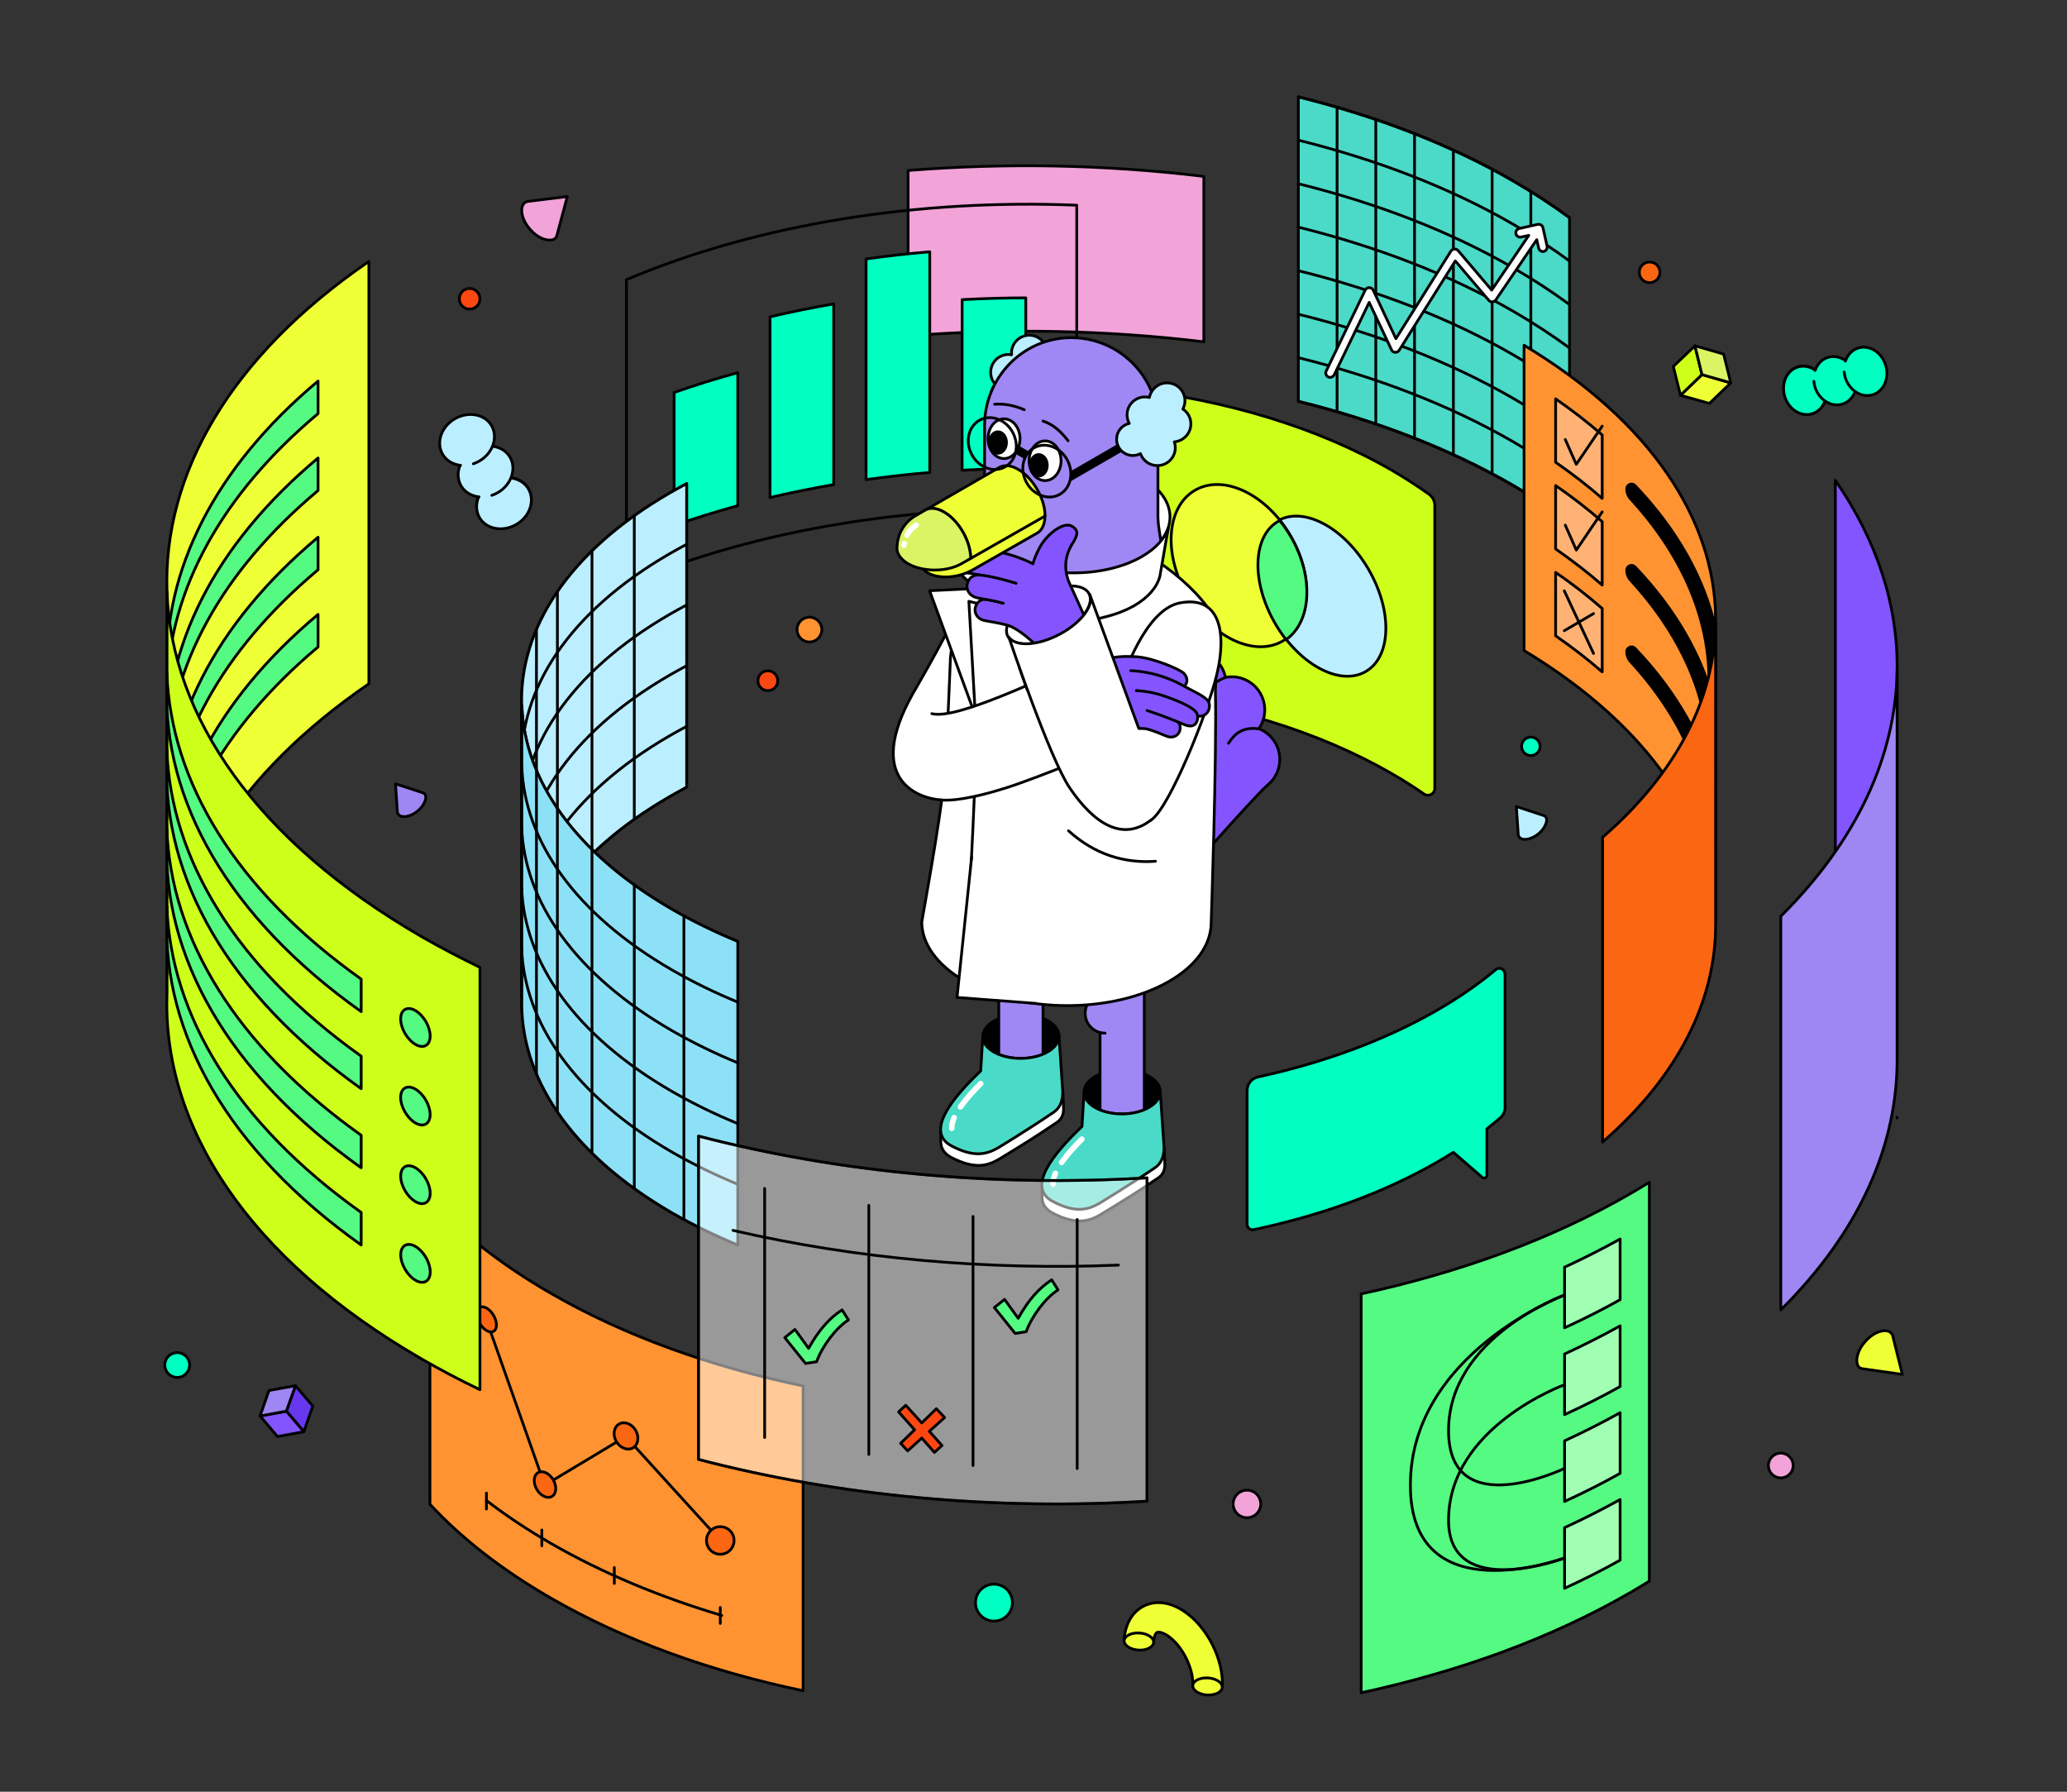 <svg xml:space="preserve" style="enable-background:new 0 0 1500 1300;" viewBox="0 0 1500 1300" y="0px" x="0px" xmlns:xlink="http://www.w3.org/1999/xlink" xmlns="http://www.w3.org/2000/svg" version="1.1">
<rect x="0" y="0" width="1500" height="1300" fill="#333333" stroke="none"/>
<style type="text/css">
	.st0{opacity:0.3;}
	.st1{clip-path:url(#SVGID_2_);}
	.st2{fill:none;stroke:#0D1FFF;stroke-width:2.156;stroke-linecap:round;stroke-linejoin:round;stroke-miterlimit:10;}
	.st3{fill:#4ADAC7;stroke:#000000;stroke-width:2;stroke-linecap:round;stroke-linejoin:round;stroke-miterlimit:10;}
	.st4{fill:#9E86F3;stroke:#000000;stroke-width:2;stroke-linecap:round;stroke-linejoin:round;stroke-miterlimit:10;}
	.st5{fill:#9F87F4;stroke:#000000;stroke-width:2;stroke-linecap:round;stroke-linejoin:round;stroke-miterlimit:10;}
	.st6{fill:#6637ED;stroke:#000000;stroke-width:2.156;stroke-linecap:round;stroke-linejoin:round;stroke-miterlimit:10;}
	.st7{fill:#FFFFFF;stroke:#000000;stroke-width:2;stroke-linecap:round;stroke-linejoin:round;stroke-miterlimit:10;}
	.st8{stroke:#000000;stroke-width:2;stroke-linecap:round;stroke-linejoin:round;stroke-miterlimit:10;}
	.st9{fill:none;stroke:#FFFFFF;stroke-width:4;stroke-linecap:round;stroke-linejoin:round;stroke-miterlimit:10;}
	.st10{fill:none;stroke:#000000;stroke-width:2;stroke-linecap:round;stroke-linejoin:round;stroke-miterlimit:10;}
	.st11{fill:#00FFC1;stroke:#000000;stroke-width:2;stroke-linecap:round;stroke-linejoin:round;stroke-miterlimit:10;}
	.st12{fill:#6637ED;stroke:#000000;stroke-width:2;stroke-linecap:round;stroke-linejoin:round;stroke-miterlimit:10;}
	.st13{fill:#FF9331;stroke:#000000;stroke-width:2;stroke-linecap:round;stroke-linejoin:round;stroke-miterlimit:10;}
	.st14{fill:#EDFF36;stroke:#000000;stroke-width:2;stroke-linecap:round;stroke-linejoin:round;stroke-miterlimit:10;}
	.st15{fill:#D9F364;stroke:#000000;stroke-width:2;stroke-linecap:round;stroke-linejoin:round;stroke-miterlimit:10;}
	.st16{fill:#EFFF36;stroke:#000000;stroke-width:2;stroke-linecap:round;stroke-linejoin:round;stroke-miterlimit:10;}
	.st17{fill:#FA4712;stroke:#000000;stroke-width:2;stroke-linecap:round;stroke-linejoin:round;stroke-miterlimit:10;}
	.st18{fill:none;}
	.st19{fill:#FFFFFF;}
	.st20{fill:none;stroke:#000000;stroke-width:2;stroke-linecap:round;stroke-linejoin:round;}
	.st21{fill:none;stroke:#000000;stroke-width:2;stroke-linecap:round;stroke-linejoin:round;stroke-dasharray:11.938,11.938;}
	.st22{fill:none;stroke:#000000;stroke-width:2;stroke-linecap:round;stroke-linejoin:round;stroke-dasharray:12.293,12.293;}
	.st23{fill:#F1A2D7;stroke:#000000;stroke-width:2;stroke-linecap:round;stroke-linejoin:round;stroke-miterlimit:10;}
	.st24{fill:#54FA81;stroke:#000000;stroke-width:2;stroke-linecap:round;stroke-linejoin:round;stroke-miterlimit:10;}
	.st25{fill:#BBEEFF;stroke:#000000;stroke-width:2;stroke-linecap:round;stroke-linejoin:round;stroke-miterlimit:10;}
	.st26{fill:#FF9431;stroke:#000000;stroke-width:2;stroke-linecap:round;stroke-linejoin:round;stroke-miterlimit:10;}
	.st27{fill:#DAF464;stroke:#000000;stroke-width:2;stroke-linecap:round;stroke-linejoin:round;stroke-miterlimit:10;}
	.st28{fill:#CCEF2D;stroke:#000000;stroke-width:2;stroke-linecap:round;stroke-linejoin:round;stroke-miterlimit:10;}
	.st29{fill:#F96612;stroke:#000000;stroke-width:2;stroke-linecap:round;stroke-linejoin:round;stroke-miterlimit:10;}
	.st30{fill:none;stroke:#FFFFFF;stroke-width:8;stroke-linecap:round;stroke-linejoin:round;stroke-miterlimit:10;}
	.st31{clip-path:url(#SVGID_4_);}
	.st32{fill:#EEFF36;stroke:#000000;stroke-width:2;stroke-linecap:round;stroke-linejoin:round;stroke-miterlimit:10;}
	.st33{fill:#CBCBCB;stroke:#000000;stroke-width:2;stroke-linecap:round;stroke-linejoin:round;stroke-miterlimit:10;}
	.st34{fill:#545867;stroke:#000000;stroke-width:2;stroke-linecap:round;stroke-linejoin:round;stroke-miterlimit:10;}
	.st35{fill:#CDFF1A;stroke:#000000;stroke-width:2;stroke-linecap:round;stroke-linejoin:round;stroke-miterlimit:10;}
	.st36{fill:#FA6612;stroke:#000000;stroke-width:2;stroke-linecap:round;stroke-linejoin:round;stroke-miterlimit:10;}
	.st37{fill:#8355FF;stroke:#000000;stroke-width:2;stroke-linecap:round;stroke-linejoin:round;stroke-miterlimit:10;}
	.st38{fill:#1C221B;stroke:#000000;stroke-width:2;stroke-linecap:round;stroke-linejoin:round;stroke-miterlimit:10;}
	.st39{fill:#222921;stroke:#000000;stroke-width:2;stroke-linecap:round;stroke-linejoin:round;stroke-miterlimit:10;}
	.st40{fill:#30392D;stroke:#000000;stroke-width:2;stroke-linecap:round;stroke-linejoin:round;stroke-miterlimit:10;}
	.st41{fill:#829E8A;stroke:#000000;stroke-width:2;stroke-linecap:round;stroke-linejoin:round;stroke-miterlimit:10;}
	.st42{clip-path:url(#SVGID_6_);}
	.st43{fill:none;stroke:#000000;stroke-width:2.156;stroke-linecap:round;stroke-linejoin:round;stroke-miterlimit:10;}
	.st44{fill:#F2A3D8;stroke:#000000;stroke-width:2;stroke-linecap:round;stroke-linejoin:round;stroke-miterlimit:10;}
	.st45{fill:none;stroke:#FFFFFF;stroke-width:3;stroke-linecap:round;stroke-linejoin:round;stroke-miterlimit:10;}
	.st46{fill:#8455FF;stroke:#000000;stroke-width:2;stroke-linecap:round;stroke-linejoin:round;stroke-miterlimit:10;}
	.st47{fill:#FB6612;stroke:#000000;stroke-width:2;stroke-linecap:round;stroke-linejoin:round;stroke-miterlimit:10;}
	.st48{fill:none;stroke:#000000;stroke-width:5;stroke-linecap:round;stroke-linejoin:round;stroke-miterlimit:10;}
	.st49{fill:none;stroke:#FFFFFF;stroke-width:3;stroke-miterlimit:10;}
	.st50{fill:#9E86F3;}
	.st51{fill:none;stroke:#000000;stroke-width:4;stroke-linecap:round;stroke-linejoin:round;stroke-miterlimit:10;}
	.st52{fill:none;stroke:#000000;stroke-width:11;stroke-linecap:round;stroke-linejoin:round;stroke-miterlimit:10;}
	.st53{fill:#6637EE;stroke:#000000;stroke-width:2;stroke-linecap:round;stroke-linejoin:round;stroke-miterlimit:10;}
	.st54{fill:#8455FF;stroke:#000000;stroke-width:2.156;stroke-linecap:round;stroke-linejoin:round;stroke-miterlimit:10;}
	.st55{fill:#4ADBC8;stroke:#000000;stroke-width:2;stroke-linecap:round;stroke-linejoin:round;stroke-miterlimit:10;}
	.st56{fill:none;stroke:#000000;stroke-width:4;stroke-linejoin:round;stroke-miterlimit:10;}
	.st57{fill:#FB4712;stroke:#000000;stroke-width:2;stroke-linecap:round;stroke-linejoin:round;stroke-miterlimit:10;}
	.st58{fill:#BBEEFF;stroke:#000000;stroke-width:2;stroke-linejoin:round;stroke-miterlimit:10;}
	.st59{fill:none;stroke:#000000;stroke-width:2;stroke-linejoin:round;stroke-miterlimit:10;}
	.st60{fill:#00FFC2;stroke:#000000;stroke-width:2;stroke-linecap:round;stroke-linejoin:round;stroke-miterlimit:10;}
	.st61{fill:none;stroke:#FFFFFF;stroke-width:2;stroke-linecap:round;stroke-linejoin:round;stroke-miterlimit:10;}
	.st62{fill:#CEFF1A;stroke:#000000;stroke-width:2;stroke-linecap:round;stroke-linejoin:round;stroke-miterlimit:10;}
	.st63{fill:#FB4712;}
	.st64{fill:#CDF02D;stroke:#000000;stroke-width:2;stroke-linecap:round;stroke-linejoin:round;stroke-miterlimit:10;}
	.st65{clip-path:url(#SVGID_8_);}
	.st66{fill:#FFB273;stroke:#000000;stroke-width:2;stroke-linecap:round;stroke-linejoin:round;stroke-miterlimit:10;}
	.st67{fill:#8DE1F7;stroke:#000000;stroke-width:2;stroke-linecap:round;stroke-linejoin:round;stroke-miterlimit:10;}
	.st68{fill:#A1FFB3;stroke:#000000;stroke-width:2;stroke-linecap:round;stroke-linejoin:round;stroke-miterlimit:10;}
	.st69{opacity:0.5;fill:#FFFFFF;stroke:#000000;stroke-width:2;stroke-linecap:round;stroke-linejoin:round;stroke-miterlimit:10;}
	.st70{fill:none;stroke:#000000;stroke-width:14;stroke-linecap:round;stroke-linejoin:round;stroke-miterlimit:10;}
	.st71{fill:none;stroke:#000000;stroke-width:18;stroke-linecap:round;stroke-linejoin:round;stroke-miterlimit:10;}
	.st72{opacity:0.1;stroke:#000000;stroke-width:2;stroke-linecap:round;stroke-linejoin:round;stroke-miterlimit:10;}
	.st73{fill:none;stroke:#FFFFFF;stroke-width:5;stroke-linecap:round;stroke-linejoin:round;stroke-miterlimit:10;}
	.st74{fill:#FF88DD;stroke:#000000;stroke-width:2;stroke-linecap:round;stroke-linejoin:round;stroke-miterlimit:10;}
	.st75{opacity:0.4;}
	.st76{fill:#A997FF;stroke:#000000;stroke-width:2;stroke-linecap:round;stroke-linejoin:round;stroke-miterlimit:10;}
	.st77{fill:#FF8533;stroke:#000000;stroke-width:2;stroke-linecap:round;stroke-linejoin:round;stroke-miterlimit:10;}
	.st78{fill:#47E247;stroke:#000000;stroke-width:2;stroke-linecap:round;stroke-linejoin:round;stroke-miterlimit:10;}
	.st79{fill:#36C636;stroke:#000000;stroke-width:2;stroke-linecap:round;stroke-linejoin:round;stroke-miterlimit:10;}
	.st80{fill:#40F46A;stroke:#000000;stroke-width:2;stroke-linecap:round;stroke-linejoin:round;stroke-miterlimit:10;}
	.st81{stroke:#FFFFFF;stroke-width:2.324;stroke-linecap:round;stroke-linejoin:round;stroke-miterlimit:10;}
	.st82{fill:none;stroke:#FFFFFF;stroke-width:2.324;stroke-linecap:round;stroke-linejoin:round;stroke-miterlimit:10;}
	.st83{fill:#83E8FF;stroke:#000000;stroke-width:2;stroke-miterlimit:10;}
	.st84{stroke:#FFFFFF;stroke-width:2.156;stroke-linecap:round;stroke-linejoin:round;stroke-miterlimit:10;}
	.st85{stroke:#FFFFFF;stroke-width:2.505;stroke-linecap:round;stroke-linejoin:round;stroke-miterlimit:10;}
	.st86{fill:#A492F7;stroke:#000000;stroke-width:2;stroke-linecap:round;stroke-linejoin:round;stroke-miterlimit:10;}
	.st87{clip-path:url(#SVGID_10_);}
	.st88{fill:#F2F5F2;stroke:#000000;stroke-width:2;stroke-linecap:round;stroke-linejoin:round;stroke-miterlimit:10;}
	.st89{display:none;}
	.st90{display:inline;}
	.st91{display:inline;fill:#FFFFFF;}
</style>
<g id="Layer_2">
</g>
<g id="Layer_1">
	<g>
		<g>
			<g>
				<g>
					
						<ellipse ry="17.8" rx="15.3" cy="283.2" cx="1309.8" class="st11" transform="matrix(0.955 -0.297 0.297 0.955 -25.021 401.654)"></ellipse>
					<path d="M1323.2,293.6c2.4-4.1,3-9.6,1.3-14.9c-0.6-1.8-1.3-3.4-2.3-4.9c-3.7-1.4-6.3-2-5.9,3.1
						C1316.8,282.4,1318.3,290.2,1323.2,293.6z" class="st11"></path>
				</g>
				<g>
					<path d="M1315.1,300.2c-8.1,2.5-17-3.1-19.9-12.4c-0.4-1.4-0.7-2.7-0.8-4.1c-0.8-7.9,3.3-15.3,10.2-17.4
						c8.1-2.5,17,3.1,19.9,12.4C1327.4,288,1323.2,297.7,1315.1,300.2z" class="st11"></path>
				</g>
				<g>
					<path d="M1317.2,268.8c0-0.1,0.1-0.2,0.1-0.3c1.6-4.4,4.8-7.8,9.2-9.2c8.1-2.5,17,3.1,19.9,12.4
						c2.9,9.4-1.3,19-9.4,21.5c-8.1,2.5-17-3.1-19.9-12.4c-0.4-1.4-0.7-2.7-0.8-4.1" class="st11"></path>
				</g>
				<g>
					<path d="M1339.2,262c0-0.1,0.1-0.2,0.1-0.3c1.6-4.4,4.8-7.8,9.2-9.2c8.1-2.5,17,3.1,19.9,12.4
						c2.9,9.4-1.3,19-9.4,21.5c-8.1,2.5-17-3.1-19.9-12.4c-0.4-1.4-0.7-2.7-0.8-4.1" class="st11"></path>
				</g>
			</g>
		</g>
		<g>
			<g>
				<g>
					
						<ellipse ry="17.7" rx="20.6" cy="365.1" cx="365.7" class="st25" transform="matrix(0.863 -0.505 0.505 0.863 -134.266 234.496)"></ellipse>
					<path d="M373.9,347.4c-5.3-1.6-11.6-0.9-17.2,2.4c-1.9,1.1-3.5,2.4-4.9,3.8c-0.6,4.6-0.6,7.6,5,5.8
						C363,357.5,371.4,353.8,373.9,347.4z" class="st25"></path>
				</g>
				<g>
					<path d="M383.5,354.8c4.9,8.5,1,20-8.8,25.7c-1.4,0.8-2.9,1.5-4.4,2c-8.7,2.9-18.1,0.3-22.3-6.9
						c-4.9-8.5-1-20,8.8-25.7C366.6,344.1,378.6,346.3,383.5,354.8z" class="st25"></path>
				</g>
				<g>
					<path d="M347.6,360.5c-0.1,0-0.2,0-0.3,0c-5.3-0.7-10-3.4-12.7-8c-4.9-8.5-1-20,8.8-25.7
						c9.8-5.7,21.8-3.5,26.7,4.9s1,20-8.8,25.7c-1.4,0.8-2.9,1.5-4.4,2" class="st25"></path>
				</g>
				<g>
					<path d="M334.2,337.6c-0.1,0-0.2,0-0.3,0c-5.3-0.7-10-3.4-12.7-8c-4.9-8.5-1-20,8.8-25.7
						c9.8-5.7,21.8-3.5,26.7,4.9s1,20-8.8,25.7c-1.4,0.8-2.9,1.5-4.4,2" class="st25"></path>
				</g>
			</g>
		</g>
		<path d="M659,123.7v120c71.2-5.7,143.9-4.2,214.6,4.3v-120C802.9,119.4,730.2,118,659,123.7z" class="st44"></path>
		<g>
			<path d="M267.7,189.7C167,258.6,118.2,344.2,121.2,429.5v291.2c2.9-80.2,51.8-159.8,146.5-224.6V189.7z" class="st32"></path>
			<path d="M230.8,276.5c-75.7,63.4-112.2,137.8-109.6,211.9v8.4c2.5-69,39.1-137.6,109.6-196.7V276.5z" class="st24"></path>
			<path d="M230.8,332.3c-75.7,63.4-112.2,137.8-109.6,211.9v8.4c2.5-69,39.1-137.6,109.6-196.7V332.3z" class="st24"></path>
			<path d="M230.8,389.8c-75.7,63.4-112.2,137.8-109.6,211.9v8.4c2.5-69,39.1-137.6,109.6-196.7V389.8z" class="st24"></path>
			<path d="M230.8,445.8c-75.7,63.4-112.2,137.8-109.6,211.9v8.4c2.5-69,39.1-137.6,109.6-196.7V445.8z" class="st24"></path>
		</g>
		<g>
			<path d="M942.2,291.3c56.7,14,109.9,34.4,156.2,61.2c14.6,8.5,28.2,17.3,40.6,26.5V158c-12.5-9.2-26-18-40.6-26.5
				c-46.3-26.8-99.5-47.1-156.2-61.2V291.3z" class="st3"></path>
			<line y2="298.9" x2="970.3" y1="77.8" x1="970.3" class="st10"></line>
			<line y2="307.7" x2="998.4" y1="86.7" x1="998.4" class="st10"></line>
			<line y2="318.1" x2="1026.5" y1="97" x1="1026.5" class="st10"></line>
			<line y2="330" x2="1054.7" y1="109" x1="1054.7" class="st10"></line>
			<line y2="343.8" x2="1082.8" y1="122.8" x1="1082.8" class="st10"></line>
			<line y2="360" x2="1110.9" y1="139" x1="1110.9" class="st10"></line>
			<path d="M1139,189.4c-12.5-9.2-26-18-40.6-26.5c-46.3-26.8-99.5-47.1-156.2-61.2" class="st10"></path>
			<path d="M1139,157.9c-12.5-9.2-26-18-40.6-26.5c-46.3-26.8-99.5-47.1-156.2-61.2" class="st10"></path>
			<path d="M1139,347.2c-12.5-9.2-26-18-40.6-26.5c-46.3-26.8-99.5-47.1-156.2-61.2" class="st10"></path>
			<path d="M1139,315.7c-12.5-9.2-26-18-40.6-26.5C1052,262.4,998.9,242,942.2,228" class="st10"></path>
			<path d="M1139,284.1c-12.5-9.2-26-18-40.6-26.5c-46.3-26.8-99.5-47.1-156.2-61.2" class="st10"></path>
			<path d="M1139,252.5c-12.5-9.2-26-18-40.6-26.5c-46.3-26.8-99.5-47.1-156.2-61.2" class="st10"></path>
			<path d="M1139,221c-12.5-9.2-26-18-40.6-26.5c-46.3-26.8-99.5-47.1-156.2-61.2" class="st10"></path>
			<path d="M1139,378.8c-12.5-9.2-26-18-40.6-26.5c-46.3-26.8-99.5-47.1-156.2-61.2" class="st10"></path>
			<path d="M1122.7,178.6l-3-13.4c-0.1-0.7-0.5-1.2-0.9-1.6c-0.7-0.7-1.8-1-2.9-0.8l-13.4,3c-1.7,0.4-2.8,2.1-2.4,3.8
				c0.3,1.5,1.7,2.5,3.1,2.5c0.2,0,0.5,0,0.7-0.1l5.5-1.2l-26.9,39.7l-24.4-28.7c-0.7-0.8-1.7-1.2-2.7-1.1c-1,0.1-1.9,0.6-2.5,1.5
				l-39.9,63.5l-16.5-35.2c-0.5-1.1-1.7-1.8-2.9-1.8c0,0,0,0,0,0c-1.2,0-2.4,0.7-2.9,1.8l-28.3,58.7c-0.8,1.6-0.1,3.5,1.5,4.3
				c0.4,0.2,0.9,0.3,1.4,0.3c1.2,0,2.3-0.7,2.9-1.8l25.4-52.6l16.2,34.4c0.5,1.1,1.5,1.8,2.7,1.8c1.2,0.1,2.3-0.5,2.9-1.5l40.7-64.8
				l24.3,28.6c0.6,0.8,1.6,1.2,2.6,1.1c1-0.1,1.9-0.6,2.5-1.4l29.7-43.7l1.4,6.1c0.3,1.5,1.7,2.5,3.1,2.5c0.2,0,0.5,0,0.7-0.1
				C1122,182,1123,180.3,1122.7,178.6z" class="st7"></path>
		</g>
		<path d="M454.6,423.9c96.3-40.8,212.6-58.7,326.8-54v-221c-114.2-4.7-230.5,13.3-326.8,54V423.9z" class="st10"></path>
		<g>
			<path d="M489.2,381.3c15-5.3,30.5-10.1,46.2-14.4v-96.5c-15.8,4.3-31.2,9.1-46.2,14.4V381.3z" class="st11"></path>
			<path d="M558.8,361c15.2-3.6,30.6-6.7,46.2-9.4V220.5c-15.6,2.7-31.1,5.8-46.2,9.4V361z" class="st11"></path>
			<path d="M628.5,348c15.3-2.1,30.7-3.9,46.2-5.2V182.7c-15.5,1.3-31,3-46.2,5.2V348z" class="st11"></path>
			<path d="M698.2,341.2c15.4-0.9,30.8-1.3,46.2-1.3V216.1c-15.4,0-30.9,0.5-46.2,1.3V341.2z" class="st11"></path>
		</g>
		<g>
			<path d="M815.2,287.4V493c0,5,3.8,9.3,8.8,9.9c68.1,8.3,133,27.8,186,58.4c8.3,4.8,16.1,9.7,23.4,14.8
				c3.3,2.3,7.8-0.1,7.8-4.1V366.7c0-3.2-1.6-6.3-4.2-8.1c-8.4-6-17.4-11.8-27-17.4c-53.8-31.1-119.9-50.7-189.2-58.8
				C817.8,282.1,815.2,284.4,815.2,287.4z" class="st35"></path>
			
				<ellipse ry="63.3" rx="39.1" cy="433" cx="959.4" class="st25" transform="matrix(0.863 -0.505 0.505 0.863 -87.407 543.378)"></ellipse>
			
				<ellipse ry="63.3" rx="43.3" cy="410.8" cx="899.2" class="st32" transform="matrix(0.863 -0.505 0.505 0.863 -84.417 509.972)"></ellipse>
			<path d="M912.9,408c-0.6,18.7,7.6,39.8,20.4,56.1c8.3-5.9,13.8-16.1,14.9-29.7c1.5-19.3-6.4-40.6-19.5-56.7
				C919.4,382.3,913.4,392.9,912.9,408z" class="st24"></path>
		</g>
		<g>
			<path d="M1331.9,348.5v285.6c29.4,42.5,44.3,87.6,44.8,132.6V485.9C1377.3,439.3,1362.3,392.6,1331.9,348.5z" class="st37"></path>
			<path d="M1376.7,766.4V486.7c-1,61.7-29.1,123.3-84.4,178.1v285.6C1349.4,893.9,1377.5,830.2,1376.7,766.4z" class="st4"></path>
		</g>
		<g>
			<path d="M1376.7,811.1L1376.7,811.1l0-0.4C1376.7,810.8,1376.7,810.9,1376.7,811.1z" class="st3"></path>
		</g>
		<g>
			<path d="M1106,250.5V472c91.9,55.4,138.2,126.5,139,197.7V452c0-1.3,0-2.5,0-3.8v0
				C1244.2,377,1197.9,305.8,1106,250.5z" class="st13"></path>
			<path d="M1128.9,335.4c12.2,8.5,23.5,17.2,33.8,26.2v-46c-10.3-9-21.6-17.8-33.8-26.2V335.4z" class="st66"></path>
			<path d="M1128.9,398.3c12.2,8.5,23.5,17.2,33.8,26.2v-46c-10.3-9-21.6-17.8-33.8-26.2V398.3z" class="st66"></path>
			<path d="M1128.9,461.3c12.2,8.5,23.5,17.2,33.8,26.2v-46c-10.3-9-21.6-17.8-33.8-26.2V461.3z" class="st66"></path>
			<polyline points="1135.9,318.9 1143.9,336.9 1162.7,309.2" class="st10"></polyline>
			<polyline points="1135.9,381 1143.9,399.1 1162.7,371.4" class="st10"></polyline>
			<g>
				<line y2="474.1" x2="1156.4" y1="428.7" x1="1135.2" class="st10"></line>
				<line y2="445.2" x2="1156.4" y1="457.6" x1="1135.2" class="st10"></line>
			</g>
			<path d="M1244.7,452c0-1.3,0-2.5,0-3.8v0" class="st13"></path>
			<path d="M1245,574.3c-8.1-36.5-27.9-71.8-58.5-103.9c-2.2-2.3-6-0.7-6,2.4v0c0,2.7,1,5.4,2.9,7.4
				c36.7,40,56.3,84.7,56.8,129.9l4.8-0.1V574.3z" class="st8"></path>
			<path d="M1245,515.2c-8.1-36.5-27.9-71.8-58.5-103.9c-2.2-2.3-6-0.7-6,2.4v0c0,2.7,1,5.4,2.9,7.4
				c36.7,40,56.3,84.7,56.8,129.9l4.8-0.1V515.2z" class="st8"></path>
			<path d="M1245,456.2c-8.1-36.5-27.9-71.8-58.5-103.9c-2.2-2.3-6-0.7-6,2.4v0c0,2.7,1,5.4,2.9,7.4
				c36.7,40,56.3,84.7,56.8,129.9l4.8-0.1V456.2z" class="st8"></path>
			<path d="M1245,452c-0.7,54.4-28,108.6-82,155.5v221.1c55.3-48,82.6-103.7,82-159.3V452z" class="st36"></path>
		</g>
		<g>
			<path d="M498.3,350.9c-4.1,2.2-8.1,4.4-12.1,6.7c-73.7,42.6-109.5,98.8-107.6,154.7v211.2
				c1.9-53,37.8-105.5,107.6-145.7c4-2.3,8-4.5,12.1-6.7V350.9z" class="st25"></path>
			<path d="M498.3,350.9c-4.1,2.2-8.1,4.4-12.1,6.7c-73.7,42.6-109.5,98.8-107.6,154.7v211.2
				c1.9-53,37.8-105.5,107.6-145.7c4-2.3,8-4.5,12.1-6.7V350.9z" class="st25"></path>
			<path d="M498.3,394.9c-4.1,2.2-8.1,4.4-12.1,6.7c-73.7,42.6-109.5,98.8-107.6,154.7" class="st10"></path>
			<path d="M498.3,438.9c-4.1,2.2-8.1,4.4-12.1,6.7c-73.7,42.6-109.5,98.8-107.6,154.7l0-0.1" class="st10"></path>
			<path d="M498.3,483c-4.1,2.2-8.1,4.4-12.1,6.7c-73.7,42.6-109.5,98.8-107.6,154.7l0-0.1" class="st10"></path>
			<path d="M498.3,527c-4.1,2.2-8.1,4.4-12.1,6.7c-73.7,42.6-109.5,98.8-107.6,154.7l0-0.1" class="st10"></path>
			<path d="M535.4,683.1c-16.7-6.9-32.6-14.6-47.5-23.2c-70.9-40.9-107.3-94.2-109.2-147.7v211.3
				c-2,56.4,34.4,113.4,109.2,156.6c15,8.6,30.9,16.4,47.5,23.2V683.1z" class="st25"></path>
			<path d="M535.4,683.1c-16.7-6.9-32.6-14.6-47.5-23.2c-70.9-40.9-107.3-94.2-109.2-147.7v211.3
				c-2,56.4,34.4,113.4,109.2,156.6c15,8.6,30.9,16.4,47.5,23.2V683.1z" class="st67"></path>
			<path d="M378.7,556.3L378.7,556.3c1.9,53.4,38.3,106.7,109.2,147.6c15,8.6,30.9,16.4,47.5,23.2" class="st10"></path>
			<path d="M378.6,600.2c1.9,53.5,38.3,106.8,109.2,147.7c15,8.6,30.9,16.4,47.5,23.2" class="st10"></path>
			<path d="M378.6,644.3c1.9,53.5,38.3,106.8,109.2,147.7c15,8.6,30.9,16.4,47.5,23.2" class="st10"></path>
			<path d="M378.6,688.3c1.9,53.5,38.3,106.8,109.2,147.7c15,8.6,30.9,16.4,47.5,23.2" class="st10"></path>
			<line y2="594.3" x2="460.3" y1="374.3" x1="460.3" class="st10"></line>
			<line y2="616.4" x2="429.6" y1="399.6" x1="429.6" class="st10"></line>
			<line y2="586.7" x2="404.5" y1="429.2" x1="404.5" class="st10"></line>
			<line y2="559.1" x2="389.3" y1="456.8" x1="389.3" class="st10"></line>
			<line y2="884.8" x2="496.3" y1="664.6" x1="496.3" class="st10"></line>
			<line y2="862.3" x2="460.3" y1="641.7" x1="460.3" class="st10"></line>
			<line y2="836.6" x2="429.6" y1="616.4" x1="429.6" class="st10"></line>
			<line y2="806.8" x2="404.5" y1="586.7" x1="404.5" class="st10"></line>
			<line y2="779.3" x2="389.3" y1="559.1" x1="389.3" class="st10"></line>
		</g>
		<circle r="13.4" cy="1162.8" cx="721.3" class="st60"></circle>
		<circle r="6.7" cy="541.5" cx="1110.9" class="st11"></circle>
		<circle r="7.2" cy="493.9" cx="557.2" class="st57"></circle>
		<circle r="9" cy="990.4" cx="128.6" class="st60"></circle>
		<circle r="9" cy="1063.3" cx="1292.3" class="st44"></circle>
		<circle r="9" cy="456.8" cx="587.4" class="st13"></circle>
		<circle r="10" cy="1091.2" cx="904.9" class="st44"></circle>
		<circle r="7.5" cy="216.8" cx="340.8" class="st57"></circle>
		<circle r="7.5" cy="197.6" cx="1197.1" class="st36"></circle>
		<g>
			<polygon points="1235.1,271.8 1256,277.8 1240.5,292.7 1219.5,286.8" class="st16"></polygon>
			<polygon points="1235.1,271.8 1219.5,286.8 1214.3,265.9 1230,250.9" class="st62"></polygon>
			<polygon points="1235.1,271.8 1256,277.8 1250.8,256.9 1230,250.9" class="st27"></polygon>
		</g>
		<g>
			<polygon points="207.8,1023.9 214.4,1005.4 227,1020.2 220.5,1038.8" class="st12"></polygon>
			<polygon points="207.8,1023.9 220.5,1038.8 201.4,1042.3 188.7,1027.4" class="st37"></polygon>
			<polygon points="207.8,1023.9 214.4,1005.4 195.2,1008.9 188.7,1027.4" class="st4"></polygon>
		</g>
		<path d="M404,171.3l7.7-28.7l-29.2,3.6c-3.4,1.1-4.5,4.6-3.6,9.3c1.5,7.5,8.5,15.5,15.6,17.9
			C398.9,174.9,402.9,174.4,404,171.3z" class="st44"></path>
		<path d="M1351,993l29.5,4.2l-7.1-28.5c-1.5-3.2-5.1-3.9-9.6-2.5c-7.2,2.4-14.4,10.3-15.9,17.7
			C1346.8,988.4,1347.8,992.3,1351,993z" class="st16"></path>
		<path d="M1120.5,591.8l-20.1-6.6l1.4,20.8c0.7,2.4,3.1,3.4,6.4,2.9c5.3-0.8,11.3-5.4,13.3-10.4
			C1122.9,595.5,1122.7,592.7,1120.5,591.8z" class="st25"></path>
		<path d="M307.1,575.3l-20.1-6.6l1.4,20.8c0.7,2.4,3.1,3.4,6.4,2.9c5.3-0.8,11.3-5.4,13.3-10.4
			C309.5,579,309.3,576.2,307.1,575.3z" class="st4"></path>
		<g>
			<path d="M887,1224.2l-21.4-1.2c0.7-12.5-7.9-29.4-18.4-36.3c-3.6-2.3-6.4-2.8-7.5-2.3c-1.1,0.5-2.3,3-2.6,7.1
				l-21.4-1.2c0.7-11.7,5.9-20.8,14.3-25c8.5-4.3,19-3,28.8,3.5C875.9,1179.9,888.2,1204.2,887,1224.2z" class="st16"></path>
			
				<ellipse ry="10.7" rx="6.2" cy="1223.6" cx="876.4" class="st16" transform="matrix(6.234410e-02 -0.998 0.998 6.234410e-02 -399.51 2021.987)"></ellipse>
			
				<ellipse ry="10.7" rx="6.2" cy="1191" cx="826.6" class="st16" transform="matrix(6.234410e-02 -0.998 0.998 6.234410e-02 -413.66 1941.722)"></ellipse>
		</g>
		<path d="M1092,706.6c0-3.4-3.9-5.3-6.5-3.1c-12.4,10.4-26.6,20.2-42.5,29.4c-38.2,22-82.6,38.2-130.1,48.5
			c-4.6,1-7.9,5.1-7.9,9.8v97.1c0,2.5,2.3,4.4,4.8,3.9c48.6-10.3,94.2-26.6,133.2-49.1c4-2.3,7.9-4.7,11.7-7l21,18.2
			c1.3,1.1,3.3,0.2,3.3-1.5v-33.8c3.3-2.6,6.6-5.3,9.7-7.9c2.2-1.9,3.5-4.7,3.5-7.6V706.6z" class="st11"></path>
		<g>
			<path d="M582.8,1005.6c-66.9-13.9-129.8-36.4-183.4-67.4c-35.6-20.6-64.8-43.5-87.4-67.8v221
				c22.6,24.4,51.7,47.3,87.4,67.9c53.7,31,116.5,53.5,183.4,67.4V1005.6z" class="st13"></path>
			<line y2="1077.6" x2="395.3" y1="957.7" x1="353" class="st10"></line>
			<line y2="1077.6" x2="395.3" y1="1042.3" x1="454.1" class="st10"></line>
			<line y2="1042.3" x2="454.1" y1="1117.7" x1="522.7" class="st10"></line>
			
				<ellipse ry="10" rx="5.8" cy="957.7" cx="353" class="st36" transform="matrix(0.863 -0.505 0.505 0.863 -435.113 309.053)"></ellipse>
			
				<ellipse ry="10" rx="6.9" cy="1077.6" cx="395.3" class="st36" transform="matrix(0.863 -0.505 0.505 0.863 -489.844 346.794)"></ellipse>
			
				<ellipse ry="10" rx="8.1" cy="1042.3" cx="454.1" class="st36" transform="matrix(0.863 -0.505 0.505 0.863 -463.968 371.67)"></ellipse>
			<circle r="10" cy="1117.7" cx="522.7" class="st36"></circle>
			<path d="M353,1088.7c14,10.8,29.5,21.1,46.4,30.9c37.6,21.7,79.6,39.2,124.4,52.5" class="st13"></path>
			<line y2="1094.9" x2="353" y1="1083.3" x1="353" class="st10"></line>
			<line y2="1121.6" x2="393.2" y1="1110.1" x1="393.2" class="st10"></line>
			<line y2="1148.9" x2="445.8" y1="1137.3" x1="445.8" class="st10"></line>
			<line y2="1177.9" x2="522.7" y1="1166.3" x1="522.7" class="st10"></line>
		</g>
		<g>
			<path d="M348.3,701.9c-14.4-7-28.4-14.3-42-22.1c-120.2-69.4-182-159.7-185.1-250.4v291.4
				c-3.5,95.7,58.3,192.2,185.1,265.4c13.5,7.8,27.6,15.2,42,22.1V701.9z" class="st35"></path>
			<g>
				
					<ellipse ry="15.1" rx="8.7" cy="745.8" cx="301.3" class="st24" transform="matrix(0.863 -0.505 0.505 0.863 -335.191 254.028)"></ellipse>
				
					<ellipse ry="15.1" rx="8.7" cy="802.8" cx="301.3" class="st24" transform="matrix(0.863 -0.505 0.505 0.863 -363.995 261.83)"></ellipse>
				
					<ellipse ry="15.1" rx="8.7" cy="859.9" cx="301.3" class="st24" transform="matrix(0.863 -0.505 0.505 0.863 -392.799 269.631)"></ellipse>
				
					<ellipse ry="15.1" rx="8.7" cy="917" cx="301.3" class="st24" transform="matrix(0.863 -0.505 0.505 0.863 -421.602 277.433)"></ellipse>
			</g>
			<path d="M262.1,710.4c-91.2-64.8-138.2-143.3-141-222.2v8.6c-3,83.8,44,168.3,141,237.2V710.4z" class="st24"></path>
			<path d="M262.1,766.3c-91.2-64.8-138.2-143.3-141-222.2v8.6c-3,83.8,44,168.3,141,237.2V766.3z" class="st24"></path>
			<path d="M262.1,823.7c-91.2-64.8-138.2-143.3-141-222.2v8.6c-3,83.8,44,168.3,141,237.2V823.7z" class="st24"></path>
			<path d="M262.1,879.7c-91.2-64.8-138.2-143.3-141-222.2v8.6c-3,83.8,44,168.3,141,237.2V879.7z" class="st24"></path>
		</g>
		<g>
			<path d="M1182.7,866.3c-57.1,33-123.8,57.1-194.9,72.5v289.4c71.1-15.4,137.8-39.5,194.9-72.5
				c4.8-2.8,9.6-5.6,14.2-8.5V857.8C1192.2,860.7,1187.5,863.5,1182.7,866.3z" class="st24"></path>
			<path d="M1135.4,963.4c13.9-6.4,27.3-13.1,40.3-20.4v-44c-13,7.2-26.4,14-40.3,20.4V963.4z" class="st68"></path>
			<path d="M1135.4,1026.4c13.9-6.4,27.3-13.1,40.3-20.4v-44c-13,7.2-26.4,14-40.3,20.4V1026.4z" class="st68"></path>
			<path d="M1135.4,1089.4c13.9-6.4,27.3-13.1,40.3-20.4v-44c-13,7.2-26.4,14-40.3,20.4V1089.4z" class="st68"></path>
			<path d="M1135.4,1152.4c13.9-6.4,27.3-13.1,40.3-20.4v-44c-13,7.2-26.4,14-40.3,20.4V1152.4z" class="st68"></path>
			<path d="M1135.4,939.6c0,0-111.9,42.3-111.9,138c0,94.4,111.9,52.7,111.9,52.7" class="st10"></path>
			<path d="M1135.4,939.6c0,0-84.2,30.4-84.2,98.4s84.2,27.4,84.2,27.4" class="st10"></path>
			<path d="M1135.4,1004.7c0,0-84.2,30.4-84.2,98.4c0,58.9,84.2,27.4,84.2,27.4" class="st10"></path>
		</g>
		<g>
			<path d="M719.3,267c-1.1,4.4,0.2,8.8,3,11.9c-1.3,1.5-2.4,3.4-2.9,5.5c-1.7,7,2.5,14,9.5,15.7
				c6.2,1.5,12.4-1.6,14.9-7.2c0.9,0.5,1.9,0.9,3,1.2c7,1.7,14-2.5,15.7-9.5c0.5-2.2,0.5-4.4,0-6.4c5.4,0.1,10.3-3.5,11.7-8.9
				c1.6-6.3-2.3-12.7-8.6-14.3c-1.9-0.5-3.9-0.4-5.7,0c-0.5-5.3-4.3-10-9.8-11.4c-7-1.7-14,2.5-15.7,9.5c-0.4,1.4-0.4,2.9-0.3,4.3
				C727.5,256.2,721,260.3,719.3,267z" class="st25"></path>
			<g>
				<g>
					<path d="M662.2,503.7c0,0,21.4-36.6,32.1-59.2c15.2-32.2,31.9-45.2,50.2-38.2c24.8,9.5,23.7,34.5,10.7,62.7
						c-10.8,23.5-31.5,64-31.5,64c-7.6,13.1-23.8,48.7-41,47.4S627.9,565.2,662.2,503.7z" class="st7"></path>
				</g>
			</g>
			
				<ellipse ry="70.5" rx="40.7" cy="374.9" cx="778.6" class="st7" transform="matrix(5.422033e-03 -1 1 5.422033e-03 399.433 1151.439)"></ellipse>
			<g>
				<path d="M816,487c8.3-7,19.9-7.3,28.5-1.7c1.4-2.8,3.4-5.3,5.9-7.5c10.1-8.5,25.2-7.2,33.7,2.9
					c2.7,3.2,4.4,6.9,5.2,10.8c8.2-1.6,17.1,1.2,22.9,8.1c7.1,8.5,7.4,20.5,1.3,29.1c3.6,1.4,6.9,3.7,9.6,6.9
					c8.5,10.1,7.2,25.2-2.9,33.7c-10.1,8.5-72.3,79.5-72.3,79.5l-45.1-86c0,0,5.1-51.3,4.8-56.3C807.1,499.3,810,492,816,487z" class="st46"></path>
				<path d="M847.3,499.5c-3.1-3.9-4-9.4-2.9-14.2" class="st46"></path>
				<path d="M889.2,491.6c-6.2,2.2-12.4,7.1-14.9,12.5" class="st46"></path>
				<path d="M913.4,528.8c-11.8-1.6-17.6,3.8-21.9,10.5" class="st46"></path>
			</g>
			<g>
				<g>
					
						<ellipse ry="16" rx="27.7" cy="792.3" cx="814.3" class="st8" transform="matrix(1 -5.422033e-03 5.422033e-03 1 -4.284 4.427)"></ellipse>
					<path d="M798.9,881.1c17.4-10.6,24.8-15.1,41.8-26.6c3.2-2.2,4.6-5.5,4.6-9.4c0-3.5-0.5-13-0.5-13l-88.5,25.8
						c0,0-0.2,7.6-0.1,10.9c0.1,4.7,2.4,8.6,7.8,11.4C780.5,888.7,790,886.5,798.9,881.1z" class="st7"></path>
					<path d="M798.3,805.4V609.8h32.1v195.4C820.8,809.2,807.8,809.3,798.3,805.4z" class="st5"></path>
					<g>
						<path d="M785.2,817.3l1.5-25c0,4.1,2.6,8.2,8,11.3c10.8,6.2,28.3,6.2,39.1-0.1c5.4-3.1,8.1-7.2,8.2-11.2
							c0,0,0,0,0,0l2.7,39.7l0,0c0.2,6.4-1.7,11.9-6.3,15.1C820.8,859.1,798,873,798,873c-8.7,5-17.8,7.3-34.2-1.4
							C744.5,861.2,764.9,836.6,785.2,817.3z" class="st55"></path>
					</g>
					<path d="M770.4,843.4c3.9-5.6,9.2-11.4,14.7-16.9" class="st9"></path>
					<path d="M764.2,859c-0.1-2.4,0.6-5,1.7-7.7" class="st9"></path>
					<path d="M801.9,720.8c-8,0-14.4,6.5-14.4,14.4c0,8,6.5,14.4,14.4,14.4" class="st5"></path>
				</g>
				<g>
					
						<ellipse ry="16" rx="27.7" cy="752" cx="740.9" class="st8" transform="matrix(1 -5.422033e-03 5.422033e-03 1 -4.066 4.028)"></ellipse>
					<path d="M725.4,840.8c17.4-10.6,24.8-15.1,41.8-26.6c3.2-2.2,4.6-5.5,4.6-9.4c0-3.5-0.5-13-0.5-13l-88.5,25.8
						c0,0-0.2,7.6-0.1,10.9c0.1,4.7,2.4,8.6,7.8,11.4C707.1,848.4,716.5,846.2,725.4,840.8z" class="st7"></path>
					<path d="M724.8,765V592h32.1v172.9C747.3,768.9,734.4,769,724.8,765z" class="st5"></path>
					<g>
						<path d="M711.7,777l1.5-25c0,4.1,2.6,8.2,8,11.3c10.8,6.2,28.3,6.2,39.1-0.1c5.4-3.1,8.1-7.2,8.2-11.2
							c0,0,0,0,0,0l2.7,39.7l0,0c0.2,6.4-1.7,11.9-6.3,15.1c-17.5,12-40.4,25.9-40.4,25.9c-8.7,5-17.8,7.3-34.2-1.4
							C671.1,820.9,691.4,796.3,711.7,777z" class="st55"></path>
					</g>
					<path d="M697,803.1c3.9-5.6,9.2-11.4,14.7-16.9" class="st9"></path>
					<path d="M690.7,818.6c-0.1-2.4,0.6-5,1.7-7.7" class="st9"></path>
				</g>
				<path d="M728.4,680.9c-8,0-14.4,6.5-14.4,14.4c0,8,6.5,14.4,14.4,14.4" class="st5"></path>
			</g>
			<path d="M882.3,479.4c-1.8-19.3,4.6-24.2-6.2-39c-19.1-26-63.4-55.8-98.1-55.8c-54.4,0-83.1,40.1-88.3,93.1
				c0,0-2.4,65.4-4.7,89.4c-2.7,28.7-16.1,101.6-16.1,102c0.2,15.4,10.6,30.8,31,42.6c41.1,23.8,107.6,23.9,148.5,0.3
				c20-11.5,30.1-26.6,30.5-41.7h0c0,0,4.2-120.6,3.1-169.6C882.4,493.6,882.6,482.6,882.3,479.4z" class="st7"></path>
			<path d="M699.9,711.7c0,0,6.5-103.5,7.9-155.7l0.9-18.5" class="st26"></path>
			<path d="M843.4,397.5c0,0,0-0.2-0.1-0.3c0-0.1-3-15.2-3-22.3v-67c0-34.9-28.4-63.1-63.4-62.9
				c-34.7,0.3-62.4,29-62.4,63.7v66.2c0,7.7-3.2,22.6-3.2,22.6c-1,4.8-0.5,9.7,1.6,14.5c0.7,1.6,5.1,92.7,5.1,92.7
				s23.4-69.8,26-68.9c25.6,8.6,58.8,6.7,80.6-5.9C839.8,421,846,409,843.4,397.5z" class="st5"></path>
			<polygon points="713.2,376.8 683.2,403.4 708.1,427 674.6,428.6 712.9,533.1 716.4,430.1" class="st7"></polygon>
			<g>
				<g>
					<path d="M805.9,529.4l8.9-36.9c0,0,15.7-49.9,41.2-55c29.4-5.8,34.3,21.5,27.1,51.6
						c-6.9,28.7-34.4,96.6-47.5,105.7C822.3,604,805.9,529.4,805.9,529.4z" class="st7"></path>
				</g>
			</g>
			<path d="M781.7,459c5-5.4,11.5-9.3,18.7-11c8.2-1.9,15.9-4.7,22.6-8.5c10.4-6,16.6-13.5,18.7-21.3
				c0.2-0.6,3.9-23.1,6.2-35.2c-2.6,7.6-9,14.9-19.2,20.8c-27.5,15.9-72.1,15.8-99.8-0.2c-0.8-0.5-1.7-1-2.4-1.5l13.7,43.2l-37.1-9
				l5.8,102.2l25.3-33" class="st7"></path>
			<polyline points="705.1,622 694.5,723.7 751.2,728" class="st7"></polyline>
			<g>
				
					<ellipse ry="33.2" rx="12.5" cy="510.7" cx="797.6" class="st7" transform="matrix(0.949 -0.315 0.315 0.949 -120.212 277.03)"></ellipse>
				<g>
					<path d="M842.7,518.7c4.7,1.6,10.6,3.3,12.3,5.2c1.4,1.7,1.8,4.1,1.1,6.4c-1.2,3.7-5.1,5.3-8.8,4.1
						c-3.8-1.3-7.7-3.5-15-5.5c-6.7-1.6-32.3,2.8-43.4,5.1l-9.2-44.1c0,0,9.2-4.2,17.1-9.5c7.1-3.2,15-4.7,27.7-3.9
						s32.1,9.4,34.6,12c2.5,2.7,2.7,5.6,1.6,7.7c-1.7,3.6-6.2,3-9.6,1.4c-3.4-1.7-27.3-9.1-27.3-9.1" class="st46"></path>
					<path d="M824.7,501.1c0,0,15.5,4.6,27,9.6c7.5,3.3,11.4,6.2,15.2,8.1c3.7,1.9,8.2,0.7,10-3.1c1.1-2.3,1.1-5-0.2-7
						c-2.3-3.6-11.9-7.7-18.5-11.4c-18.5-10.5-37.7-10.7-37.7-10.7" class="st46"></path>
					<path d="M824.7,501.1c0,0,8.9,0.1,19.5,3.7c11,3.7,21.2,8.3,23.7,11.8c1.4,1.9,1.6,4.6,0.6,7
						c-1.6,3.9-5.5,3.7-9.4,2c-3.9-1.7-8.1-3.4-15.7-6.3l-11-3.8" class="st46"></path>
				</g>
				<g>
					<path d="M682.6,580.3c5.9,1.1,22.5-0.7,47.3-8.6c26.3-8.4,73-28.4,76.8-29.3c-2.8,0.1-6.3-2-10-6.6
						c-8.7-10.7-15.4-30.6-14.9-44.5c0.3-7.1,2.3-11.3,5.5-12.2c-30.4,12.4-92.8,43.4-111.1,38.7" class="st7"></path>
					<path d="M787.9,479L787.9,479C787.9,479,787.9,479,787.9,479C787.9,479,787.9,479,787.9,479z" class="st7"></path>
				</g>
			</g>
			<path d="M739.8,484.4c0,0,4.4,12.9,5.7,16.2c15.6,3.5,29.9-0.9,46.9-15.8l3-10l-7.5-5.6
				C758.4,492.4,739.8,484.4,739.8,484.4z" class="st7"></path>
			<path d="M775.4,602.8c19.1,17.2,40.4,23.7,63.1,22.1" class="st7"></path>
			<g>
				
					<ellipse ry="16.2" rx="33.3" cy="446.1" cx="761.1" class="st7" transform="matrix(0.886 -0.463 0.463 0.886 -120.063 403.346)"></ellipse>
				<g>
					<path d="M737.2,423.2c0,0-18-5-32.3-7.1c-9.3-1.4-14.9-0.9-19.8-1.3c-4.8-0.5-8.5-4.3-7.9-9.1
						c0.3-2.9,2-5.5,4.5-6.7c4.4-2.1,17.2-1.2,25.9-0.8c24.5,1.1,42,10.9,42,10.9c0.6-2.5,2-6.6,5.2-12.4c5.2-9.4,17-18.3,22.9-15
						c5.9,3.4,4,7.2,0.2,13.3c-5.1,8.3-6.2,18.4-1.7,28.4c4.5,10,12.6,27.8,12.6,27.8L758,473.8c-9.4-9.1-18.6-17.3-26.1-19.9
						c-8.3-2.4-13.5-2.7-18-3.8c-4.3-1-7.2-5-6.1-9.4c0.7-2.6,2.5-4.8,5-5.6c2.7-0.8,9.6,1.2,15.2,2.4" class="st46"></path>
					<path d="M728,437.7c-9-2.6-14.6-2.9-19.4-4.1c-4.7-1.1-7.8-5.5-6.6-10.1c0.7-2.9,2.7-5.2,5.4-6
						c4.7-1.4,21.6,3.1,29.9,5.7" class="st46"></path>
				</g>
				<path d="M826.4,528.5l-35.6-97.3c0,0,0,0,0,0c1.5,3.6,0.5,8.5-3.5,14c-8.5,11.6-27.1,21.4-41.6,21.9
					c-6.8,0.2-11.4-1.6-13.6-4.8l0,0c0,0,29.6,88,44.2,109.4c17.4,25.7,38.3,39.5,59.2,23.1" class="st7"></path>
			</g>
			<g>
				<g>
					<g>
						<path d="M719.4,351.6l38.9,22.8c0,5.8-2,10-5.2,12.1l0,0l0,0c-0.3,0.2-0.7,0.4-1,0.6l-46.6,26.6
							c-17.7,9.6-39.7,4.3-37.2-7.9l3.7-27.2L719.4,351.6z" class="st16"></path>
					</g>
					<g>
						<path d="M704.4,405.2c0-12.3-8.5-27.3-19.2-33.6l0,0c-5.4-3.2-10.4-3.5-13.9-1.4c-2.1,1.3,53.6-30.9,53.6-30.9
							c3.6-2.2,8.6-1.9,14.1,1.3c10.8,6.3,19.4,21.4,19.4,33.8l0,0l0,0c0,0,0,0,0,0c0,0,0,0,0,0L704.4,405.2z" class="st16"></path>
						<path d="M650.9,397.7C650.9,397.6,650.9,397.6,650.9,397.7c0.1-8.1,3.8-17.9,13.5-23.5l6.9-4l0,0
							c3.5-2.1,8.5-1.8,13.9,1.4c10.7,6.2,19.2,21.2,19.2,33.6l-6.7,3.8l0,0c-10.8,6.2-28.2,6.1-38.9-0.1l0,0
							C653.5,405.7,650.9,401.7,650.9,397.7L650.9,397.7C650.9,397.7,650.9,397.7,650.9,397.7z" class="st27"></path>
					</g>
					<path d="M658.2,388.3c1.4-2.8,3.4-5.1,6.7-7.3" class="st9"></path>
					<path d="M655.9,395.6c0.1-0.4,0.2-0.8,0.3-1.2" class="st9"></path>
				</g>
				<g>
					<ellipse ry="14.4" rx="11.6" cy="334.3" cx="758.4" class="st7"></ellipse>
					<ellipse ry="7.8" rx="6.2" cy="337.6" cx="753.8" class="st8"></ellipse>
				</g>
				<g>
					<ellipse ry="14.4" rx="11.6" cy="318.3" cx="728.6" class="st7"></ellipse>
					<ellipse ry="7.8" rx="6.2" cy="321.1" cx="724.2" class="st8"></ellipse>
				</g>
				<g>
					<path d="M826.9,319.2l-49.5,28.6v-5l49.5-28.6c1-0.6,1.9,0,1.9,1.4v0C828.7,317,827.9,318.6,826.9,319.2z" class="st8"></path>
					<polygon points="744.7,327.6 737.9,323.7 737.4,328.4 743.2,331.7" class="st8"></polygon>
					
						<ellipse ry="19.3" rx="16.9" cy="341.8" cx="760" class="st10" transform="matrix(0.888 -0.459 0.459 0.888 -72.09 387.151)"></ellipse>
					
						<ellipse ry="19.3" rx="16.9" cy="321.8" cx="720.4" class="st10" transform="matrix(0.888 -0.459 0.459 0.888 -67.328 366.733)"></ellipse>
				</g>
				<path d="M721.8,293.3c7-0.5,14.2,0.8,21.5,4" class="st10"></path>
				<path d="M756.9,305.5c7.7,2.5,13.2,7.9,18.2,14.3" class="st10"></path>
			</g>
			<path d="M864.2,307.6c0-4.5-2.3-8.5-5.8-10.8c0.9-1.8,1.5-3.8,1.5-6c0-7.2-5.8-13-13-13c-6.3,0-11.6,4.6-12.8,10.6
				c-1-0.3-2.1-0.4-3.2-0.4c-7.2,0-13,5.8-13,13c0,2.2,0.6,4.4,1.6,6.2c-5.3,1.2-9.2,5.9-9.2,11.5c0,6.5,5.3,11.8,11.8,11.8
				c2,0,3.9-0.5,5.5-1.4c1.8,5.1,6.6,8.7,12.3,8.7c7.2,0,13-5.8,13-13c0-1.5-0.3-2.9-0.7-4.2C858.9,320,864.2,314.4,864.2,307.6z" class="st25"></path>
		</g>
		<g>
			<g>
				<path d="M506.9,1058.9c102.9,26.9,215.5,37,325.5,30.3V854.6c-110,6.6-222.6-3.5-325.5-30.3V1058.9z" class="st69"></path>
				<line y2="1043" x2="554.9" y1="862.3" x1="554.9" class="st10"></line>
				<line y2="1055.3" x2="630.5" y1="874.6" x1="630.5" class="st10"></line>
				<line y2="1063.3" x2="706.1" y1="882.6" x1="706.1" class="st10"></line>
				<line y2="1065.5" x2="781.7" y1="884.8" x1="781.7" class="st10"></line>
				<path d="M811.6,917.9c-94.5,3.9-190.3-4.5-279.7-25.2" class="st10"></path>
				<g>
					<path d="M763.2,928.6c-9.3,6-17.1,14.9-24.3,27.9l-9.9-13.7l-7.4,5.9l15.1,18.8l8-1.3
						c3.9-10.9,13.8-24.4,23.1-30.3L763.2,928.6z" class="st24"></path>
				</g>
				<g>
					<path d="M611.1,950.4c-9.3,6-17.1,14.9-24.3,27.9l-9.9-13.7l-7.4,5.9l15.1,18.8l8-1.3
						c3.9-10.9,13.8-24.4,23.1-30.3L611.1,950.4z" class="st24"></path>
				</g>
				<polygon points="685.5,1028.5 679.5,1022.1 668.9,1032.4 657.3,1019.6 652.1,1024.4 663.7,1037.4 653.6,1047.2 
					658.7,1052.7 668.9,1043.4 678.1,1053.8 683.6,1048.8 674.4,1038.5" class="st57"></polygon>
			</g>
			<path d="M506.9,1058.9c102.9,26.9,215.5,37,325.5,30.3V854.6c-110,6.6-222.6-3.5-325.5-30.3V1058.9z" class="st10"></path>
		</g>
	</g>
</g>
<g class="st89" id="Layer_4">
</g>
<g class="st89" id="Layer_3">
</g>
</svg>
